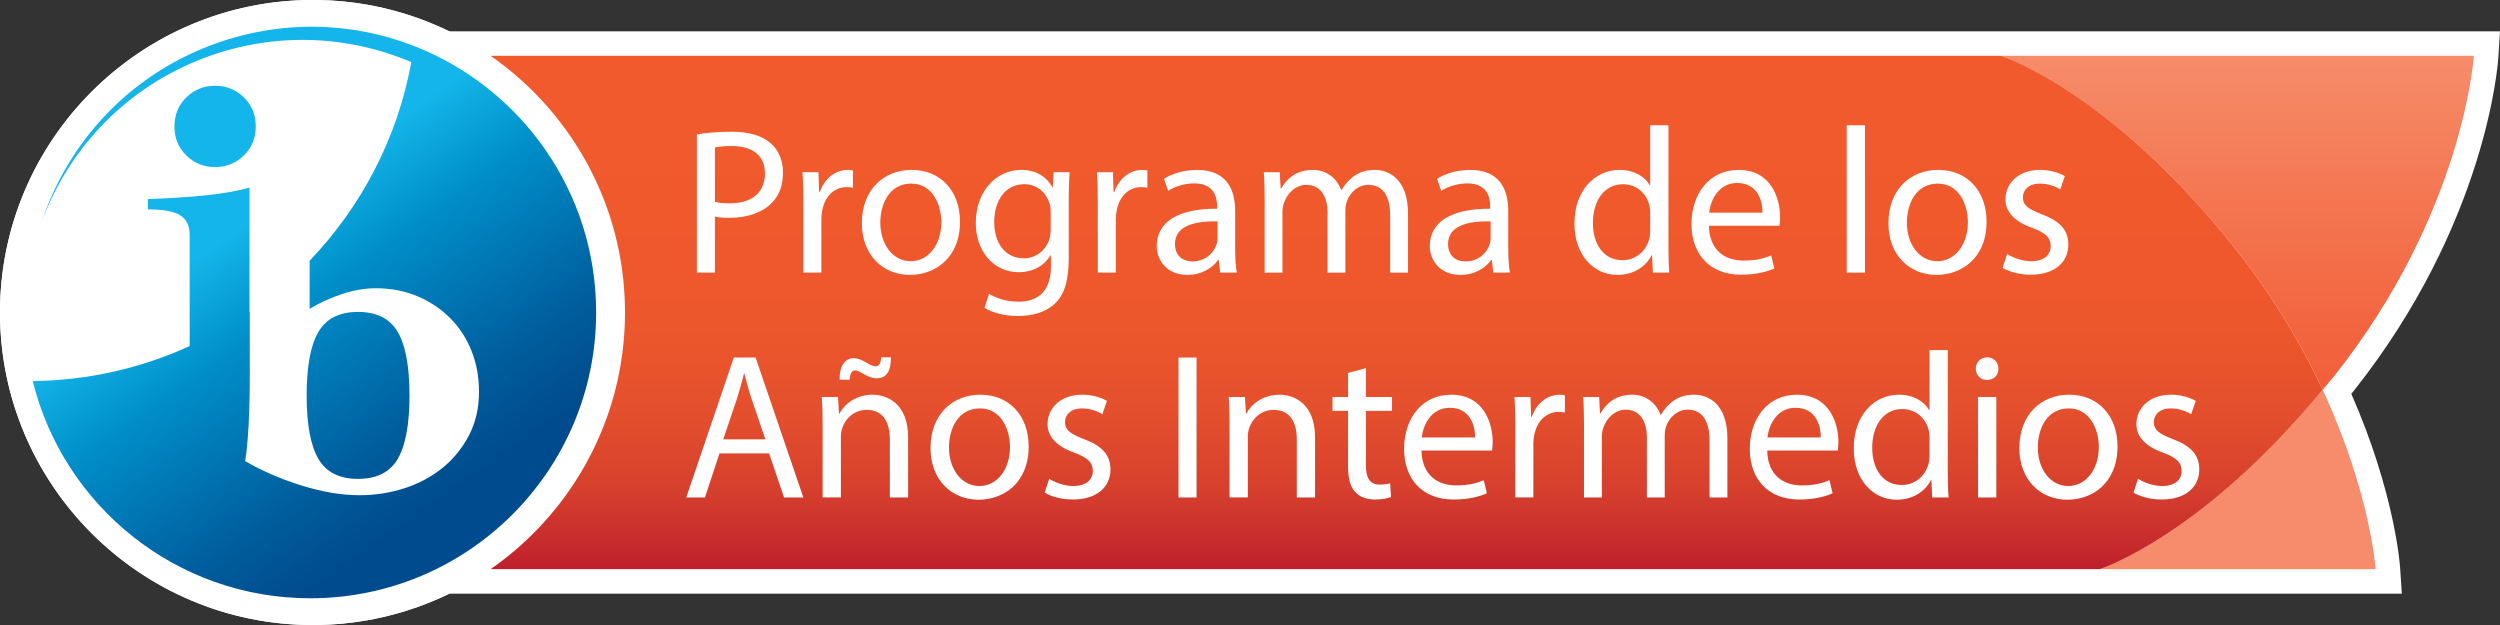 <!-- Generator: Adobe Illustrator 19.2.1, SVG Export Plug-In . SVG Version: 6.00 Build 0)  -->
<svg xmlns="http://www.w3.org/2000/svg" xmlns:xlink="http://www.w3.org/1999/xlink" version="1.1" id="Layer_1" x="0px" y="0px" width="289.134px" height="72.283px" viewBox="0 0 289.134 72.283" enable-background="new 0 0 289.134 72.283" xml:space="preserve">
<rect x="0" y="0" width="289.134" height="72.283" fill="#333333" stroke="none"/>
<g>
	<path fill="#FFFFFF" d="M288.943,6.635l0.19-3.012l-57.223,0.003l-0.01-0.003H51.996C47.221,1.304,41.865,0,36.208,0   C16.243,0,0,16.213,0,36.142s16.243,36.142,36.208,36.142c5.657,0,11.013-1.304,15.788-3.623h172.376h18.898h34.509l-0.199-3.02   c-0.023-0.363-0.632-8.674-5.643-20.096c0.094-0.113,0.193-0.226,0.283-0.34C287.573,25.838,288.895,7.41,288.943,6.635z"/>
	<g>
		<g>
			<linearGradient id="SVGID_1_" gradientUnits="userSpaceOnUse" x1="258.785" y1="6.457" x2="258.785" y2="65.734">
				<stop offset="0" style="stop-color:#F68C6B"/>
				<stop offset="0.258" style="stop-color:#F47853"/>
				<stop offset="0.531" style="stop-color:#F2653F"/>
				<stop offset="0.772" style="stop-color:#F15934"/>
				<stop offset="0.957" style="stop-color:#F15530"/>
			</linearGradient>
			<path fill="url(#SVGID_1_)" d="M231.46,6.457c0,0,12.587,4.047,27.141,22.412c4.457,5.622,7.68,11.178,10.022,16.215     c0.438-0.532,0.93-1.08,1.37-1.638c14.978-18.894,16.116-36.989,16.116-36.989H231.46z"/>
			<path fill="#F68C6B" d="M242.79,65.826h31.957c0,0-0.579-8.811-6.124-20.742C254.596,62.104,242.79,65.826,242.79,65.826z"/>
			<linearGradient id="SVGID_2_" gradientUnits="userSpaceOnUse" x1="162.71" y1="6.291" x2="162.71" y2="65.826">
				<stop offset="0.178" style="stop-color:#F15A2C"/>
				<stop offset="0.532" style="stop-color:#ED572C"/>
				<stop offset="0.707" style="stop-color:#E34E2D"/>
				<stop offset="0.843" style="stop-color:#D6402D"/>
				<stop offset="0.957" style="stop-color:#C62A2D"/>
				<stop offset="1" style="stop-color:#BE1E2D"/>
			</linearGradient>
			<path fill="url(#SVGID_2_)" d="M56.797,65.826H242.83c0,0,11.787-3.749,25.793-20.742c-2.347-5.045-5.576-10.608-10.041-16.24     C244.004,10.445,231.46,6.457,231.46,6.457H56.797"/>
		</g>
		<g>
			<path fill="#FFFFFF" d="M36.142,0C16.213,0,0,16.213,0,36.142s16.213,36.142,36.142,36.142c19.928,0,36.141-16.213,36.141-36.142     S56.07,0,36.142,0z"/>
			<g>
				<linearGradient id="SVGID_3_" gradientUnits="userSpaceOnUse" x1="16.999" y1="9.161" x2="54.848" y2="63.215">
					<stop offset="0.309" style="stop-color:#13B5EA"/>
					<stop offset="0.473" style="stop-color:#008FC9"/>
					<stop offset="0.764" style="stop-color:#005C9C"/>
					<stop offset="0.899" style="stop-color:#004B8D"/>
				</linearGradient>
				<path fill="url(#SVGID_3_)" d="M68.945,36.132c0,18.26-14.804,33.06-33.064,33.06c-15.523,0-28.537-10.702-32.097-25.12      c6.472-0.073,12.607-1.52,18.151-4.049V27.157c0-1.021-0.359-1.767-1.064-2.239c-0.709-0.466-1.962-0.704-3.773-0.704v-1.19      c2.396-0.084,4.593-0.223,6.589-0.421c1.998-0.199,3.716-0.501,5.167-0.908v14.4c0.007-0.011,0.026-0.017,0.036-0.025v4.311      c0,1.061,0,2.22,0,3.474c0,1.22-0.024,2.414-0.065,3.591c-0.037,1.18-0.099,2.281-0.176,3.295      c-0.08,1.021-0.175,1.88-0.292,2.592c1.961,1.134,4.138,2.076,6.539,2.825c2.395,0.747,4.634,1.115,6.717,1.115      c1.766,0,3.474-0.265,5.126-0.793c1.653-0.523,3.114-1.311,4.393-2.329c1.275-1.019,2.305-2.277,3.091-3.772      c0.788-1.493,1.175-3.187,1.175-5.067c0-1.731-0.296-3.318-0.883-4.776c-0.586-1.455-1.415-2.713-2.478-3.77      c-1.064-1.064-2.319-1.896-3.777-2.511c-1.45-0.604-3.045-0.918-4.777-0.918c-1.301,0-2.624,0.235-3.98,0.686      c-1.36,0.458-2.588,1.026-3.692,1.694v-5.566c5.955-6.215,10.147-14.141,11.76-22.968c-7.37-3.128-15.906-3.535-23.983-0.472      C14.611,10.115,8.048,17.106,4.903,25.432c3.03-8.958,9.891-16.548,19.423-20.172c7.968-3.019,16.29-2.782,23.551,0.057      c0.005-0.008-0.003,0.014,0,0C60.204,10.122,68.945,22.101,68.945,36.132z M36.821,53.063c0.9,1.554,2.433,2.321,4.585,2.321      c2.166,0,3.691-0.768,4.6-2.321c0.899-1.552,1.353-3.997,1.353-7.336c0-3.333-0.453-5.782-1.353-7.329      c-0.909-1.552-2.434-2.324-4.6-2.324c-2.153,0-3.686,0.772-4.585,2.324c-0.908,1.547-1.356,3.996-1.356,7.329      C35.465,49.065,35.914,51.511,36.821,53.063z M28.203,17.976c0.915-0.892,1.375-2.012,1.375-3.355      c0-1.343-0.46-2.46-1.375-3.357c-0.919-0.894-2.021-1.345-3.326-1.345c-1.307,0-2.411,0.45-3.328,1.345      c-0.921,0.897-1.372,2.014-1.372,3.357c0,1.344,0.451,2.464,1.372,3.355c0.917,0.9,2.021,1.347,3.328,1.347      C26.182,19.323,27.284,18.877,28.203,17.976z"/>
			</g>
		</g>
	</g>
</g>
<g>
	<path fill="#FFFFFF" d="M80.594,15.545c1.008-0.168,2.328-0.312,4.008-0.312c2.064,0,3.576,0.48,4.536,1.344   c0.888,0.768,1.417,1.944,1.417,3.384c0,1.464-0.432,2.616-1.248,3.456c-1.104,1.176-2.904,1.776-4.945,1.776   c-0.624,0-1.2-0.024-1.68-0.144v6.48h-2.088V15.545z M82.682,23.346c0.456,0.12,1.032,0.168,1.729,0.168   c2.52,0,4.056-1.224,4.056-3.456c0-2.136-1.512-3.168-3.816-3.168c-0.912,0-1.608,0.072-1.968,0.168V23.346z"/>
	<path fill="#FFFFFF" d="M92.906,23.538c0-1.368-0.024-2.545-0.096-3.625h1.848l0.072,2.28h0.096c0.528-1.56,1.8-2.544,3.216-2.544   c0.24,0,0.408,0.024,0.6,0.072v1.992c-0.216-0.048-0.432-0.072-0.72-0.072c-1.488,0-2.544,1.128-2.832,2.712   c-0.048,0.288-0.096,0.624-0.096,0.984v6.192h-2.088V23.538z"/>
	<path fill="#FFFFFF" d="M111.027,25.626c0,4.296-2.977,6.168-5.785,6.168c-3.144,0-5.568-2.304-5.568-5.977   c0-3.889,2.544-6.168,5.76-6.168C108.771,19.649,111.027,22.073,111.027,25.626z M101.811,25.746c0,2.544,1.464,4.464,3.528,4.464   c2.016,0,3.528-1.896,3.528-4.512c0-1.968-0.984-4.464-3.48-4.464C102.891,21.233,101.811,23.538,101.811,25.746z"/>
	<path fill="#FFFFFF" d="M123.699,19.913c-0.048,0.84-0.096,1.776-0.096,3.192v6.745c0,2.664-0.528,4.296-1.656,5.305   c-1.128,1.056-2.76,1.392-4.224,1.392c-1.392,0-2.928-0.336-3.864-0.96l0.528-1.608c0.768,0.48,1.968,0.912,3.408,0.912   c2.16,0,3.745-1.128,3.745-4.057v-1.296h-0.048c-0.648,1.08-1.896,1.944-3.696,1.944c-2.88,0-4.944-2.448-4.944-5.665   c0-3.937,2.568-6.168,5.232-6.168c2.016,0,3.12,1.056,3.625,2.016h0.048l0.096-1.752H123.699z M121.515,24.497   c0-0.36-0.024-0.672-0.12-0.96c-0.384-1.224-1.416-2.233-2.953-2.233c-2.016,0-3.456,1.705-3.456,4.393   c0,2.28,1.152,4.176,3.432,4.176c1.296,0,2.472-0.816,2.928-2.16c0.12-0.36,0.168-0.768,0.168-1.128V24.497z"/>
	<path fill="#FFFFFF" d="M126.962,23.538c0-1.368-0.024-2.545-0.096-3.625h1.848l0.072,2.28h0.096c0.528-1.56,1.8-2.544,3.216-2.544   c0.24,0,0.408,0.024,0.6,0.072v1.992c-0.216-0.048-0.432-0.072-0.72-0.072c-1.488,0-2.544,1.128-2.832,2.712   c-0.048,0.288-0.096,0.624-0.096,0.984v6.192h-2.088V23.538z"/>
	<path fill="#FFFFFF" d="M141.123,31.53l-0.168-1.464h-0.071c-0.648,0.912-1.896,1.728-3.553,1.728   c-2.353,0-3.553-1.656-3.553-3.336c0-2.808,2.497-4.344,6.985-4.32v-0.24c0-0.96-0.265-2.688-2.641-2.688   c-1.08,0-2.209,0.336-3.024,0.864l-0.48-1.392c0.96-0.624,2.352-1.032,3.817-1.032c3.552,0,4.416,2.424,4.416,4.752v4.344   c0,1.008,0.048,1.992,0.192,2.784H141.123z M140.811,25.601c-2.305-0.048-4.921,0.36-4.921,2.616c0,1.368,0.912,2.017,1.992,2.017   c1.513,0,2.473-0.96,2.809-1.944c0.072-0.216,0.12-0.456,0.12-0.672V25.601z"/>
	<path fill="#FFFFFF" d="M146.258,23.058c0-1.2-0.023-2.184-0.096-3.145h1.848l0.096,1.873h0.072   c0.648-1.104,1.729-2.136,3.648-2.136c1.584,0,2.785,0.96,3.289,2.328h0.047c0.361-0.648,0.816-1.152,1.297-1.512   c0.695-0.528,1.465-0.816,2.568-0.816c1.537,0,3.816,1.008,3.816,5.04v6.841h-2.064v-6.577c0-2.232-0.816-3.576-2.52-3.576   c-1.201,0-2.137,0.888-2.496,1.92c-0.096,0.288-0.168,0.672-0.168,1.056v7.177h-2.064v-6.96c0-1.848-0.816-3.192-2.424-3.192   c-1.32,0-2.281,1.056-2.617,2.112c-0.119,0.312-0.168,0.672-0.168,1.032v7.009h-2.064V23.058z"/>
	<path fill="#FFFFFF" d="M172.706,31.53l-0.168-1.464h-0.072c-0.647,0.912-1.895,1.728-3.552,1.728   c-2.353,0-3.553-1.656-3.553-3.336c0-2.808,2.496-4.344,6.984-4.32v-0.24c0-0.96-0.264-2.688-2.64-2.688   c-1.08,0-2.208,0.336-3.024,0.864l-0.48-1.392c0.961-0.624,2.352-1.032,3.816-1.032c3.553,0,4.417,2.424,4.417,4.752v4.344   c0,1.008,0.048,1.992,0.191,2.784H172.706z M172.395,25.601c-2.305-0.048-4.921,0.36-4.921,2.616c0,1.368,0.912,2.017,1.992,2.017   c1.513,0,2.473-0.96,2.809-1.944c0.071-0.216,0.12-0.456,0.12-0.672V25.601z"/>
	<path fill="#FFFFFF" d="M192.963,14.489V28.53c0,1.032,0.023,2.208,0.096,3h-1.897l-0.096-2.016h-0.048   c-0.648,1.296-2.064,2.28-3.96,2.28c-2.809,0-4.969-2.376-4.969-5.905c-0.024-3.864,2.376-6.24,5.208-6.24   c1.776,0,2.977,0.84,3.505,1.776h0.048v-6.937H192.963z M190.851,24.642c0-0.264-0.024-0.624-0.096-0.888   c-0.313-1.344-1.465-2.448-3.049-2.448c-2.184,0-3.48,1.92-3.48,4.489c0,2.352,1.152,4.296,3.433,4.296   c1.416,0,2.712-0.936,3.097-2.521c0.071-0.288,0.096-0.576,0.096-0.912V24.642z"/>
	<path fill="#FFFFFF" d="M197.643,26.106c0.048,2.856,1.872,4.032,3.984,4.032c1.512,0,2.424-0.264,3.216-0.6l0.36,1.512   c-0.744,0.336-2.017,0.72-3.864,0.72c-3.577,0-5.713-2.353-5.713-5.857c0-3.504,2.064-6.264,5.448-6.264   c3.793,0,4.801,3.336,4.801,5.472c0,0.432-0.048,0.768-0.072,0.984H197.643z M203.835,24.594c0.023-1.344-0.553-3.432-2.929-3.432   c-2.136,0-3.072,1.968-3.24,3.432H203.835z"/>
	<path fill="#FFFFFF" d="M213.577,14.489h2.112V31.53h-2.112V14.489z"/>
	<path fill="#FFFFFF" d="M229.754,25.626c0,4.296-2.976,6.168-5.784,6.168c-3.145,0-5.568-2.304-5.568-5.977   c0-3.889,2.544-6.168,5.761-6.168C227.498,19.649,229.754,22.073,229.754,25.626z M220.537,25.746c0,2.544,1.465,4.464,3.528,4.464   c2.017,0,3.528-1.896,3.528-4.512c0-1.968-0.983-4.464-3.48-4.464C221.617,21.233,220.537,23.538,220.537,25.746z"/>
	<path fill="#FFFFFF" d="M232.129,29.37c0.624,0.408,1.729,0.84,2.784,0.84c1.536,0,2.257-0.768,2.257-1.728   c0-1.008-0.6-1.56-2.16-2.136c-2.089-0.744-3.072-1.896-3.072-3.288c0-1.872,1.512-3.408,4.008-3.408   c1.177,0,2.208,0.336,2.856,0.72l-0.528,1.536c-0.456-0.288-1.296-0.672-2.376-0.672c-1.248,0-1.944,0.72-1.944,1.584   c0,0.96,0.696,1.392,2.208,1.968c2.017,0.768,3.049,1.776,3.049,3.504c0,2.04-1.584,3.48-4.345,3.48   c-1.271,0-2.448-0.312-3.264-0.792L232.129,29.37z"/>
	<path fill="#FFFFFF" d="M83.21,52.441l-1.68,5.089h-2.16l5.497-16.177h2.52l5.521,16.177h-2.232l-1.728-5.089H83.21z M88.515,50.81   l-1.584-4.656c-0.36-1.056-0.6-2.017-0.84-2.952h-0.048c-0.24,0.96-0.504,1.943-0.816,2.928l-1.584,4.681H88.515z"/>
	<path fill="#FFFFFF" d="M95.138,49.058c0-1.2-0.024-2.185-0.096-3.144h1.872l0.12,1.921h0.048c0.576-1.104,1.921-2.185,3.84-2.185   c1.608,0,4.104,0.96,4.104,4.944v6.937h-2.112v-6.696c0-1.873-0.696-3.433-2.688-3.433c-1.393,0-2.473,0.983-2.832,2.16   c-0.096,0.265-0.144,0.624-0.144,0.984v6.984h-2.112V49.058z M97.106,43.921c-0.048-1.56,0.6-2.496,1.632-2.496   c0.528,0,0.936,0.216,1.488,0.528c0.384,0.216,0.72,0.408,1.008,0.408c0.384,0,0.624-0.217,0.672-1.032h1.128   c0.024,1.608-0.528,2.424-1.656,2.424c-0.504,0-0.96-0.216-1.464-0.479c-0.48-0.289-0.744-0.433-1.032-0.433   c-0.384,0-0.576,0.408-0.624,1.08H97.106z"/>
	<path fill="#FFFFFF" d="M118.971,51.626c0,4.296-2.977,6.169-5.785,6.169c-3.144,0-5.568-2.305-5.568-5.977   c0-3.889,2.544-6.169,5.76-6.169C116.715,45.649,118.971,48.073,118.971,51.626z M109.754,51.746c0,2.544,1.464,4.464,3.528,4.464   c2.016,0,3.528-1.896,3.528-4.513c0-1.968-0.984-4.464-3.48-4.464C110.834,47.233,109.754,49.537,109.754,51.746z"/>
	<path fill="#FFFFFF" d="M121.346,55.37c0.624,0.408,1.728,0.84,2.784,0.84c1.536,0,2.256-0.769,2.256-1.728   c0-1.008-0.6-1.561-2.16-2.137c-2.088-0.744-3.072-1.896-3.072-3.288c0-1.872,1.512-3.408,4.008-3.408   c1.176,0,2.209,0.336,2.857,0.72l-0.528,1.536c-0.456-0.288-1.296-0.672-2.376-0.672c-1.248,0-1.944,0.72-1.944,1.584   c0,0.96,0.696,1.392,2.208,1.968c2.016,0.769,3.048,1.777,3.048,3.505c0,2.04-1.585,3.48-4.345,3.48   c-1.272,0-2.448-0.312-3.264-0.792L121.346,55.37z"/>
	<path fill="#FFFFFF" d="M138.386,41.354V57.53h-2.088V41.354H138.386z"/>
	<path fill="#FFFFFF" d="M142.202,49.058c0-1.2-0.024-2.185-0.096-3.144h1.872l0.12,1.921h0.048c0.576-1.104,1.92-2.185,3.84-2.185   c1.607,0,4.104,0.96,4.104,4.944v6.937h-2.111v-6.696c0-1.873-0.695-3.433-2.688-3.433c-1.393,0-2.473,0.983-2.834,2.16   c-0.096,0.265-0.143,0.624-0.143,0.984v6.984h-2.112V49.058z"/>
	<path fill="#FFFFFF" d="M157.971,42.577v3.336h3.023v1.608h-3.023v6.265c0,1.44,0.408,2.256,1.584,2.256   c0.551,0,0.959-0.071,1.225-0.144l0.096,1.584c-0.408,0.168-1.057,0.288-1.873,0.288c-0.984,0-1.775-0.312-2.279-0.888   c-0.602-0.625-0.816-1.656-0.816-3.025v-6.336h-1.801v-1.608h1.801v-2.784L157.971,42.577z"/>
	<path fill="#FFFFFF" d="M164.402,52.105c0.049,2.856,1.872,4.033,3.984,4.033c1.512,0,2.424-0.265,3.216-0.6l0.36,1.513   c-0.744,0.336-2.017,0.72-3.864,0.72c-3.577,0-5.712-2.353-5.712-5.856c0-3.504,2.064-6.265,5.447-6.265   c3.793,0,4.801,3.336,4.801,5.472c0,0.433-0.048,0.768-0.072,0.984H164.402z M170.595,50.594c0.023-1.344-0.553-3.432-2.929-3.432   c-2.136,0-3.072,1.967-3.24,3.432H170.595z"/>
	<path fill="#FFFFFF" d="M175.249,49.537c0-1.367-0.023-2.544-0.096-3.624h1.848l0.072,2.28h0.096   c0.528-1.56,1.801-2.544,3.217-2.544c0.24,0,0.408,0.024,0.6,0.071v1.992c-0.216-0.047-0.432-0.071-0.72-0.071   c-1.488,0-2.544,1.128-2.832,2.712c-0.048,0.288-0.096,0.624-0.096,0.984v6.192h-2.089V49.537z"/>
	<path fill="#FFFFFF" d="M183.193,49.058c0-1.2-0.023-2.185-0.096-3.144h1.848l0.097,1.872h0.071   c0.648-1.104,1.729-2.136,3.648-2.136c1.584,0,2.784,0.96,3.289,2.328h0.048c0.359-0.647,0.815-1.152,1.296-1.513   c0.696-0.527,1.464-0.815,2.568-0.815c1.536,0,3.816,1.008,3.816,5.04v6.841h-2.064v-6.577c0-2.231-0.816-3.576-2.52-3.576   c-1.2,0-2.136,0.889-2.496,1.92c-0.096,0.289-0.168,0.673-0.168,1.057v7.177h-2.064v-6.96c0-1.849-0.815-3.193-2.424-3.193   c-1.32,0-2.28,1.057-2.616,2.113c-0.12,0.312-0.168,0.672-0.168,1.031v7.009h-2.064V49.058z"/>
	<path fill="#FFFFFF" d="M204.386,52.105c0.048,2.856,1.872,4.033,3.983,4.033c1.513,0,2.425-0.265,3.217-0.6l0.36,1.513   c-0.744,0.336-2.017,0.72-3.864,0.72c-3.577,0-5.713-2.353-5.713-5.856c0-3.504,2.064-6.265,5.448-6.265   c3.793,0,4.801,3.336,4.801,5.472c0,0.433-0.048,0.768-0.072,0.984H204.386z M210.578,50.594c0.024-1.344-0.553-3.432-2.929-3.432   c-2.136,0-3.072,1.967-3.24,3.432H210.578z"/>
	<path fill="#FFFFFF" d="M225.266,40.488v14.041c0,1.033,0.023,2.209,0.096,3.001h-1.896l-0.096-2.017h-0.048   c-0.648,1.297-2.064,2.281-3.96,2.281c-2.809,0-4.969-2.377-4.969-5.905c-0.024-3.864,2.376-6.24,5.208-6.24   c1.776,0,2.977,0.84,3.505,1.776h0.048v-6.938H225.266z M223.153,50.642c0-0.265-0.024-0.624-0.096-0.888   c-0.313-1.344-1.465-2.449-3.049-2.449c-2.184,0-3.48,1.921-3.48,4.489c0,2.353,1.152,4.296,3.433,4.296   c1.416,0,2.712-0.936,3.097-2.52c0.071-0.289,0.096-0.576,0.096-0.912V50.642z"/>
	<path fill="#FFFFFF" d="M231.121,42.648c0.024,0.721-0.504,1.297-1.345,1.297c-0.743,0-1.271-0.576-1.271-1.297   c0-0.744,0.552-1.319,1.32-1.319C230.617,41.329,231.121,41.904,231.121,42.648z M228.769,57.53V45.913h2.112V57.53H228.769z"/>
	<path fill="#FFFFFF" d="M244.897,51.626c0,4.296-2.976,6.169-5.784,6.169c-3.145,0-5.568-2.305-5.568-5.977   c0-3.889,2.544-6.169,5.761-6.169C242.642,45.649,244.897,48.073,244.897,51.626z M235.681,51.746c0,2.544,1.465,4.464,3.528,4.464   c2.017,0,3.528-1.896,3.528-4.513c0-1.968-0.983-4.464-3.479-4.464C236.761,47.233,235.681,49.537,235.681,51.746z"/>
	<path fill="#FFFFFF" d="M247.272,55.37c0.624,0.408,1.729,0.84,2.784,0.84c1.536,0,2.257-0.769,2.257-1.728   c0-1.008-0.601-1.561-2.16-2.137c-2.089-0.744-3.072-1.896-3.072-3.288c0-1.872,1.512-3.408,4.008-3.408   c1.177,0,2.208,0.336,2.856,0.72l-0.528,1.536c-0.456-0.288-1.296-0.672-2.376-0.672c-1.248,0-1.944,0.72-1.944,1.584   c0,0.96,0.696,1.392,2.208,1.968c2.017,0.769,3.049,1.777,3.049,3.505c0,2.04-1.584,3.48-4.345,3.48   c-1.271,0-2.448-0.312-3.264-0.792L247.272,55.37z"/>
</g>
</svg>